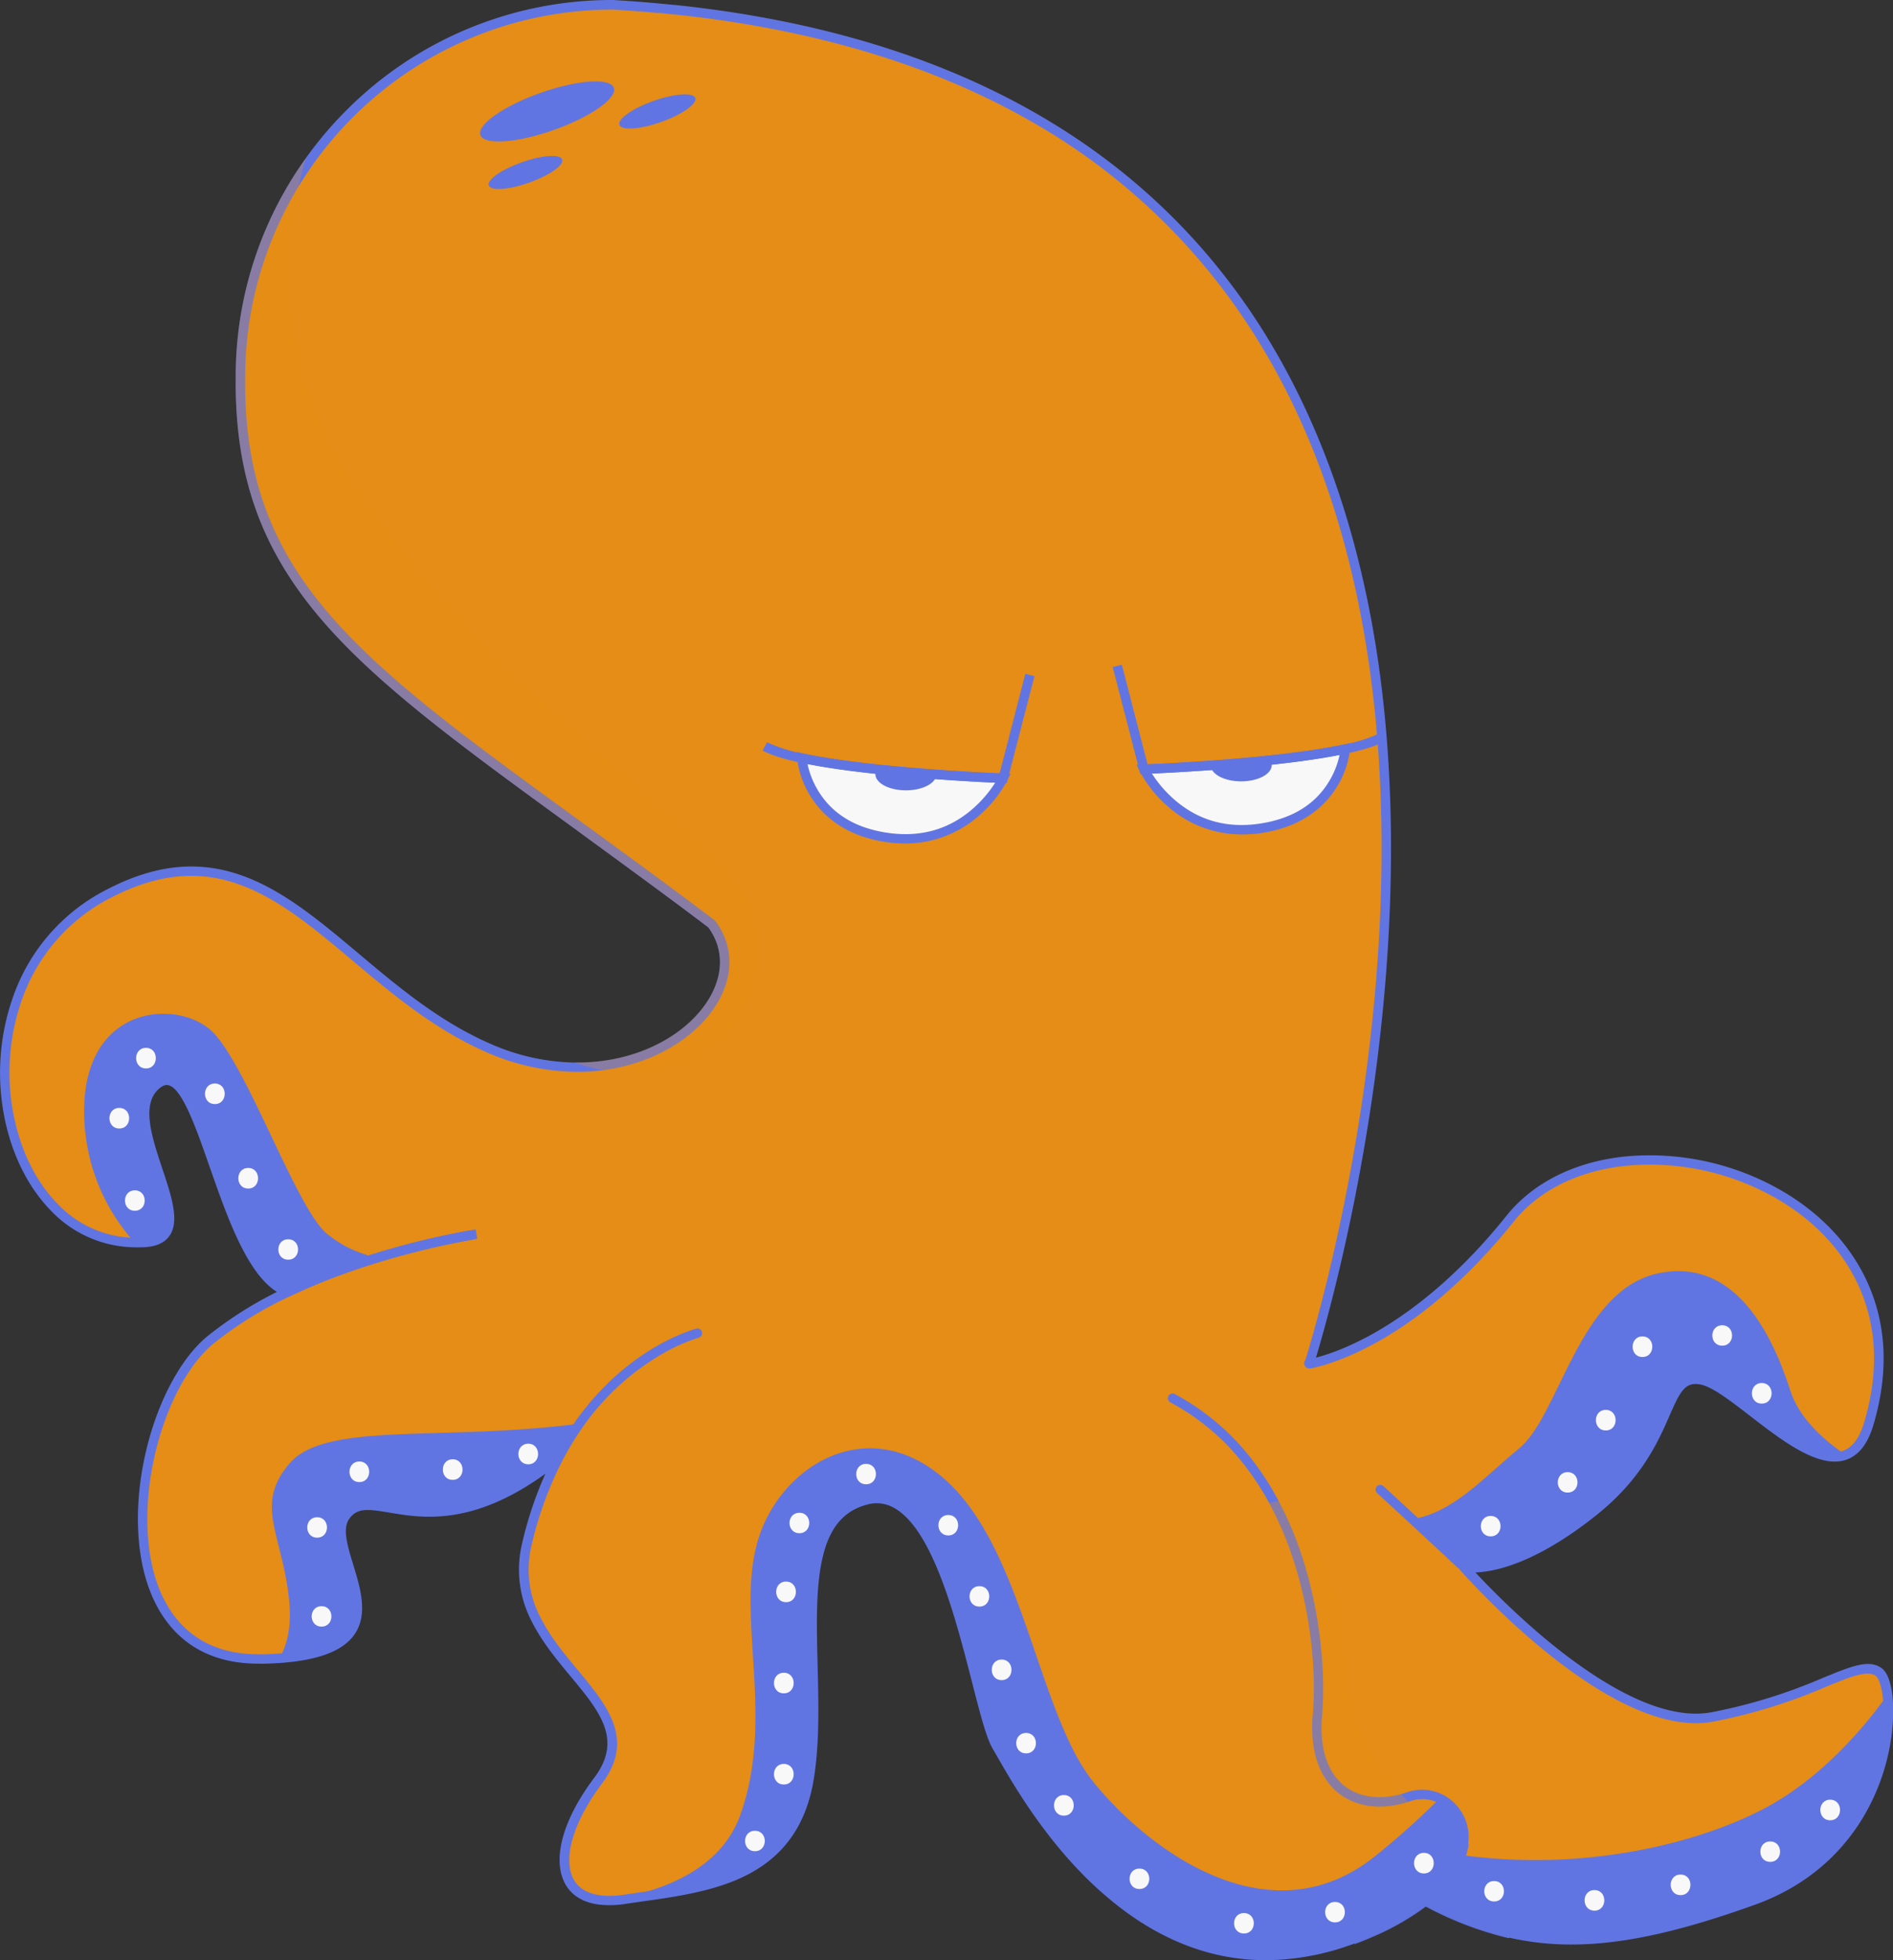 <svg xmlns="http://www.w3.org/2000/svg" viewBox="0 0 552.4 571.68"><rect x="0" y="0" width="552.4" height="571.68" fill="#333333" stroke="none"/><defs><style>.cls-1{isolation:isolate;}.cls-2,.cls-5{fill:#e58d16;}.cls-3{fill:#6175e2;}.cls-4{fill:#f8f8f8;}.cls-5{opacity:0.3;mix-blend-mode:multiply;}.cls-6{fill:none;stroke:#6175e2;stroke-miterlimit:10;stroke-width:0.25px;}</style></defs><title>logoçprueba</title><g class="cls-1"><g id="Capa_2" data-name="Capa 2"><g id="Capa_1-2" data-name="Capa 1"><path class="cls-2" d="M511.61,554.23c-42.61,15.3-66.84,15.3-95.7,0a72.59,72.59,0,0,1-15.57,9.06c-66.86,29.46-102.86-43-109.4-53.76s-14-78.54-38.34-72S240.91,486.62,236.24,518s-32.26,32.72-53.77,36-22.66-15-7.94-34.59c17.59-23.42-27.59-35.52-21-67.79A106.7,106.7,0,0,1,163,425.18q-2.58,2-5.25,3.94c-33.67,23.84-49.56,2.34-57,13.09s24.7,40.67-24.39,41.61-38.5-73.64-15-93a111.12,111.12,0,0,1,23-14.19l-1.17-.08C64,368.35,58.59,303.35,45,316.92,33.34,328.6,63.25,362.41,41,362.39c-43,1.54-57.61-76-10-101.39s67.6,25.35,111.38,44.55,81.42-14.59,65.29-36.1C117,201.09,69.4,179.58,70.17,110.07A108.69,108.69,0,0,1,178.85,1.38q9.08.53,17.68,1.43C499.8,34.35,382,397.72,382,397.72s28-4.09,58.58-42.33,124.55-9.84,104.88,59c-7.8,28.41-37.14-9.83-49.16-12s-6.73,18.57-31.23,38.23S427.15,457,427.15,457s43,49.17,72.44,43.71,42.51-17.48,48.57-13.11S554.22,538.94,511.61,554.23Z"/><path class="cls-3" d="M403.93,290.36c-5.44,60.53-20.45,107.32-20.6,107.79l-2.61-.85c.15-.46,15.07-47,20.48-107.25,3.17-35.35,2.5-68.43-2-98.32C393.58,154.43,382,122,364.63,95.41a184.71,184.71,0,0,0-63.15-59.68c-28.9-16.68-64.23-27.3-105-31.55l-.3,0L194.72,4l-.64-.06-1.55-.15-.63,0c-.67-.07-1.33-.13-2-.18l-1.34-.12-1.2-.1-2.13-.16c-.71-.06-1.42-.11-2.14-.15l-2.15-.15-2.12-.13A107.25,107.25,0,0,0,71.54,110.07c-.15,14.28,1.75,26.69,5.82,37.94,3.86,10.66,9.83,20.65,18.23,30.53C111.93,197.75,137,216,168.82,239.12c11.89,8.64,25.37,18.44,39.67,29.23l.16.12.11.16c6,8.05,5.37,18.26-1.81,27.31-6.45,8.15-17.48,14.37-30.77,16.14h0a59.46,59.46,0,0,1-7.75.51,66.19,66.19,0,0,1-26.6-5.78c-15.13-6.64-27.22-16.8-38.91-26.62-21.86-18.37-40.73-34.23-71.27-18a53,53,0,0,0-25.2,29.2,63.91,63.91,0,0,0-1.89,36.47c2.3,9.47,6.61,17.58,12.46,23.46A31.62,31.62,0,0,0,39.32,361c.51,0,1,0,1.61,0H41c3.14,0,5.16-.69,6.19-2.11,2.26-3.14-.11-10.24-2.4-17.1-3.12-9.35-6.66-19.94-.73-25.87,1.85-1.85,3.76-2.57,5.67-2.13,5.52,1.26,9.28,12,14.05,25.63C69,354.36,74.9,371.25,83.56,375.15l.58,0A190.53,190.53,0,0,1,109,365.7a226.48,226.48,0,0,1,29.84-7.13l.4,2.72a226.13,226.13,0,0,0-29.43,7A188.23,188.23,0,0,0,85,377.83l-.33.16-1.76-.13-.21-.09c-9.89-4.2-16.06-21.85-21.51-37.42-3.94-11.28-8-22.94-12.06-23.86-.35-.08-1.4-.32-3.12,1.4-4.72,4.72-1.61,14,1.39,23.05,2.63,7.87,5.11,15.3,2,19.57-1.58,2.19-4.33,3.26-8.41,3.26-.6,0-1.18,0-1.73,0a34.27,34.27,0,0,1-24.22-10.5C8.86,347,4.3,338.49,1.88,328.53a66.57,66.57,0,0,1,2-38,55.7,55.7,0,0,1,26.49-30.69c14.71-7.83,27.74-9.18,41-4.22,11.74,4.38,22.22,13.19,33.32,22.51,11.54,9.7,23.47,19.73,38.25,26.21a63.54,63.54,0,0,0,24.7,5.55c16.18.24,29.83-6.35,37.17-15.6,6.3-8,7-16.84,1.88-23.81C192.45,259.7,179,250,167.2,241.34c-31.93-23.22-57.15-41.56-73.7-61-8.62-10.14-14.75-20.4-18.72-31.37-4.19-11.57-6.15-24.29-6-38.9A109.18,109.18,0,0,1,89.21,46.17,111,111,0,0,1,101,32.24,109.35,109.35,0,0,1,178.86,0h.08l2.18.14,2.16.14,2.16.16,2.13.16,1.21.1,1.36.12q1,.08,2,.18l.65.06,1.55.15.65.06,1.43.15.31,0c78.32,8.16,135.58,39.27,170.2,92.47,17.54,27,29.31,59.73,35,97.44C406.45,221.47,407.13,254.78,403.93,290.36Z"/><path class="cls-3" d="M75.42,485.2c-19.65,0-28.18-11.82-31.89-21.83-4.1-11.11-4.38-26-.75-40.86,3.47-14.24,10.1-26.5,17.73-32.79a112.1,112.1,0,0,1,23.3-14.37c22.76-10.79,47.54-15.51,53.59-16.55A1.38,1.38,0,0,1,139,360h0a1.38,1.38,0,0,1-1.13,1.56c-5.89,1-30.4,5.66-52.89,16.32a109.43,109.43,0,0,0-22.72,14c-7.19,5.93-13.47,17.64-16.81,31.32-3.5,14.34-3.26,28.65.66,39.26,3.4,9.18,11.24,20,29.33,20h.88c1.84,0,3.59-.11,5.2-.23,10.44-.74,16.88-3.09,19.69-7.19,3.26-4.75,1.22-11.44-.76-17.91-1.84-6-3.57-11.72-.85-15.68,3.38-4.91,8.25-4.09,14.42-3.05,9.08,1.53,22.79,3.85,42.88-10.38,1.72-1.22,3.47-2.53,5.2-3.9l1.7,2.16c-1.76,1.39-3.55,2.73-5.31,4-21,14.89-35.41,12.46-44.93,10.85-6.28-1.06-9.41-1.42-11.69,1.9-2,2.87-.43,7.94,1.21,13.32,2.07,6.76,4.41,14.43.4,20.27-3.31,4.83-10.43,7.57-21.76,8.38-1.66.11-3.46.19-5.35.23Z"/><path class="cls-3" d="M428.41,537.91a18.12,18.12,0,0,1-.83,3.53c-1.47,4.37-4.56,8.58-9.19,12.53-.52.46-1.06.9-1.62,1.34-.23.18-.47.37-.71.54a75.75,75.75,0,0,1-15.16,8.7c-1.84.81-3.68,1.55-5.5,2.22-.66.25-1.32.49-2,.71a74.18,74.18,0,0,1-24,4.2c-16.2,0-31.55-6-45.85-18-16.89-14.11-27.62-32.82-32.21-40.8-.64-1.13-1.15-2-1.55-2.68-1.92-3.14-3.78-10.39-6.13-19.56-4.79-18.66-11.35-44.21-22.5-50.72a10.22,10.22,0,0,0-8.18-1.1c-7,1.88-11.15,7-13.12,16.24-1.83,8.51-1.56,19.32-1.27,30.76.27,10.88.55,22.12-1,32.29-2,13.36-8.21,22.65-19,28.4-9.29,4.94-20.78,6.58-30.92,8-1.73.25-3.36.48-5,.73a29.84,29.84,0,0,1-6.61.34c-7.12-.49-10.2-4-11.52-6.95-3.27-7.14,0-18.42,8.88-30.17,8.38-11.15,1.6-19.32-7-29.66-4-4.82-8.14-9.81-11.09-15.6a32.54,32.54,0,0,1-3.21-22,108.9,108.9,0,0,1,9.6-26.74A88.29,88.29,0,0,1,168,414.4c13.71-19.26,30.22-25.44,35.12-26.91a1.37,1.37,0,0,1,1.73,1h0a1.38,1.38,0,0,1-.94,1.62,53.53,53.53,0,0,0-10.42,4.61A72.71,72.71,0,0,0,170.19,416a86.58,86.58,0,0,0-6,9.83,106,106,0,0,0-9.34,26,29.94,29.94,0,0,0,3,20.15c2.81,5.52,6.85,10.39,10.76,15.09,8.61,10.38,16.75,20.19,7.07,33.07-8.09,10.77-11.38,21.26-8.58,27.38,1.48,3.23,4.58,5,9.21,5.35a27.54,27.54,0,0,0,6-.32c1.65-.25,3.29-.48,5-.73,20.36-2.9,43.43-6.18,47.59-34.11,1.48-9.93,1.21-21.05.94-31.81-.58-23.14-1.13-45,16.43-49.72a13,13,0,0,1,10.28,1.38c12.14,7.08,18.86,33.28,23.77,52.4,2.21,8.6,4.11,16,5.82,18.83.41.68.93,1.59,1.59,2.73,4.51,7.86,15.07,26.26,31.58,40.07,20.42,17.06,43,21.53,67.24,13.26l1.38-.49c1.94-.7,3.91-1.49,5.87-2.35a72,72,0,0,0,15.29-8.89c5.1-4,8.44-8.25,9.91-12.59a15.1,15.1,0,0,0,.74-3.94c.19-4.24-1.51-8.69-6.23-10.9a10.62,10.62,0,0,0-7.95-.4c-.22.07-.43.15-.65.21-7.7,2.47-15,1.58-20.22-2.48-5.81-4.55-8.51-12.72-7.6-23,1-10.87-.12-28.75-6.06-46.31a97.85,97.85,0,0,0-6.7-15.41A79.66,79.66,0,0,0,363.69,428a67.45,67.45,0,0,0-22.15-19,1.38,1.38,0,0,1-.59-1.83,1.41,1.41,0,0,1,1.24-.76,1.32,1.32,0,0,1,.64.16,70.33,70.33,0,0,1,23.05,19.81,82.18,82.18,0,0,1,7.2,11.31l0,0a100.84,100.84,0,0,1,6.51,15.16c6.08,18,7.19,36.28,6.2,47.43-.83,9.32,1.5,16.63,6.55,20.58,4.19,3.28,10.11,4.12,16.46,2.4.61-.16,1.22-.35,1.83-.56a13.32,13.32,0,0,1,10,.51A13.93,13.93,0,0,1,428.41,537.91Z"/><path class="cls-3" d="M546,525.76c-4.81,9.75-14.6,22.83-33.92,29.76-21.51,7.72-38.37,11.59-53.5,11.59a81.65,81.65,0,0,1-18.4-2.05,99.85,99.85,0,0,1-24.12-9.21l-.79-.41,1.29-2.42,1.83,1a93,93,0,0,0,25.27,9c18.84,3.56,39,.22,67.49-10,18.46-6.63,27.8-19.1,32.39-28.39,5.67-11.51,6.74-23,5.84-30-.47-3.59-1.38-5.4-2-5.86-2.44-1.76-7.2.18-14.4,3.12a159,159,0,0,1-33.11,10.23c-11,2-24.91-2.9-41.29-14.67-17.76-12.76-32.3-29.32-32.44-29.48l-2.85-3.27,4.21,1s3.29.72,9.4-.89c5.68-1.5,15-5.35,27.36-15.24,12.6-10.12,17.09-20.39,20.37-27.89,3-6.89,5.18-11.86,12-10.63,4.08.75,9.47,4.91,15.72,9.72,9,6.94,19.18,14.79,25.71,12.25,2.75-1.07,4.82-4.08,6.16-9,4.26-14.92,3.38-28.59-2.63-40.64-5.26-10.54-14.29-19.34-26.12-25.44a74.13,74.13,0,0,0-40.44-8c-14.11,1.33-25.94,7.12-33.3,16.33-8.8,11-23.09,26.15-41.18,35.86-10.91,5.85-18,6.93-18.26,7l-.4-2.72c.06,0,7-1.09,17.52-6.76,9.72-5.24,24.58-15.58,40.18-35.07,7.83-9.79,20.32-15.95,35.18-17.35a77.06,77.06,0,0,1,42,8.31c12.35,6.38,21.8,15.6,27.32,26.67,6.32,12.68,7.27,27,2.82,42.6-1.6,5.83-4.16,9.36-7.82,10.79-8,3.1-18.81-5.26-28.38-12.64-5.71-4.41-11.11-8.57-14.53-9.19-4.46-.81-5.88,2-8.95,9-3.2,7.32-8,18.39-21.17,28.94-17.74,14.24-29.86,16.69-35.52,16.89,4.72,5.06,16.29,16.93,29.72,26.58,15.75,11.32,28.93,16.09,39.19,14.19a156.53,156.53,0,0,0,32.57-10.06c8.34-3.41,13.37-5.46,17.05-2.81,1.95,1.4,2.78,5,3.13,7.74C553.05,501.56,552,513.71,546,525.76Z"/><path class="cls-3" d="M109.36,367a190.78,190.78,0,0,0-25,9.58l-1.17-.08C64,368.35,58.59,303.35,45,316.92,33.34,328.6,63.25,362.41,41,362.39c-.57,0-1.13,0-1.69,0a57,57,0,0,1-14.72-40.3c1.13-29.85,28.49-30.59,37.74-20.84C72.68,312.2,86.76,353,95.54,359.93,102.21,365.21,106.35,365.41,109.36,367Z"/><path class="cls-3" d="M169.07,415.2a86.88,86.88,0,0,0-6.12,10q-2.58,2-5.25,3.94c-33.67,23.84-49.56,2.34-57,13.09-7.13,10.34,22.3,38.41-19.12,41.37,2.09-3.64,3.62-9.09,2.77-17.08-2-19.27-10.33-27.62.24-39.82S129.25,420.42,169.07,415.2Z"/><path class="cls-3" d="M400.34,563.29c-66.86,29.46-102.86-43-109.4-53.76s-14-78.54-38.34-72S240.91,486.62,236.24,518s-32.26,32.72-53.77,36a28.62,28.62,0,0,1-6.31.33c14.33-1.94,33.6-7.78,39.8-24.82,10.28-28.26-1.29-58,5.14-80.06s32.49-38.13,55.1-17.57,26.78,68.09,43,88,51.55,46.25,82.39,21.2a232,232,0,0,0,18.47-16.54C430.33,529.27,433.66,548.48,400.34,563.29Z"/><path class="cls-3" d="M511.61,554.23c-42.61,15.3-66.84,15.3-95.7,0,5.72-4.49,8.95-9.05,10.36-13.23,36,5,69.17-3.41,88.38-13.47,16.51-8.65,28.93-23.18,36.09-33.15C552.62,509,546,541.9,511.61,554.23Z"/><path class="cls-3" d="M538.49,424.26c-11.9,4.63-32.57-20.15-42.17-21.89-12-2.19-6.73,18.57-31.23,38.23S427.15,457,427.15,457s-6.13-5.71-15-13.94c12-1.95,20.83-12.18,31.24-20.72,11.56-9.49,17.34-45.75,40.12-50.89s33.75,18,38.89,34C524.91,413.46,532,419.85,538.49,424.26Z"/><path class="cls-3" d="M427.15,457a1.37,1.37,0,0,1-1.94.07c-2.09-1.95-7.29-6.78-14-13-2.86-2.65-6-5.55-9.34-8.61a1.37,1.37,0,0,1-.09-1.94h0a1.38,1.38,0,0,1,1.95-.08L413,442c6.75,6.23,11.95,11.07,14,13a1.37,1.37,0,0,1,.06,1.94Z"/><path class="cls-4" d="M292.74,227s-10,20.6-33.67,17.29S234,221.06,234,221.06C255,225.57,292.74,227,292.74,227Z"/><path class="cls-3" d="M264.09,246a36.69,36.69,0,0,1-5.21-.37c-12.76-1.78-19.23-8.31-22.41-13.48a26.63,26.63,0,0,1-3.87-11l-.13-1.83,1.79.39c20.64,4.43,58.15,5.85,58.53,5.86l2.1.08-.92,1.89a35.54,35.54,0,0,1-8.28,10.33A32.44,32.44,0,0,1,264.09,246Zm-28.45-23.17a25.51,25.51,0,0,0,3.24,8c4.18,6.72,11,10.78,20.38,12.09s17.64-1,24.55-7a35.38,35.38,0,0,0,6.6-7.65C282.21,227.86,253.72,226.36,235.64,222.81Z"/><path class="cls-3" d="M255.89,224.32a2.8,2.8,0,0,0-.44,1.46c0,2.61,4,4.72,8.9,4.72s8.83-2.07,8.9-4.65"/><path class="cls-4" d="M333.82,224.33s10,20.61,33.66,17.3,25.1-23.2,25.1-23.2C371.58,223,333.82,224.33,333.82,224.33Z"/><path class="cls-3" d="M362.47,243.36a32.44,32.44,0,0,1-21.6-8.1,36,36,0,0,1-8.29-10.33l-.92-1.9,2.11-.07c.38,0,37.89-1.43,58.53-5.87l1.79-.38-.13,1.82a26.65,26.65,0,0,1-3.87,11c-3.18,5.16-9.65,11.69-22.42,13.48A38.08,38.08,0,0,1,362.47,243.36Zm-26.33-17.75a35.48,35.48,0,0,0,6.61,7.64c6.91,6,15.17,8.33,24.54,7s16.21-5.38,20.39-12.1a25.11,25.11,0,0,0,3.23-8C372.83,223.74,344.35,225.24,336.14,225.61Z"/><path class="cls-3" d="M353.31,223.22c.06,2.58,4,4.66,8.89,4.66s8.9-2.12,8.9-4.72a2.82,2.82,0,0,0-.43-1.47"/><ellipse class="cls-3" cx="159.65" cy="32.49" rx="20.65" ry="5.75" transform="translate(-1.69 55.11) rotate(-19.48)"/><ellipse class="cls-3" cx="153.34" cy="50.28" rx="11.36" ry="3.16" transform="translate(-7.99 54.03) rotate(-19.48)"/><ellipse class="cls-3" cx="191.82" cy="32.49" rx="11.75" ry="3.27" transform="translate(0.15 65.84) rotate(-19.48)"/><path class="cls-3" d="M293.79,228.37l-1.1,0c-.38,0-38.13-1.44-59-5.93-5.09-1.09-8.74-2.25-11.15-3.55l1.3-2.42a43.09,43.09,0,0,0,10.43,3.29c18.65,4,51.05,5.55,57.42,5.82l7.51-29.07,2.66.69Z"/><path class="cls-3" d="M332.77,225.74l-8.07-31.2,2.67-.69,7.5,29.06c6.38-.27,38.78-1.81,57.43-5.82a42,42,0,0,0,10.42-3.29l1.31,2.42c-2.41,1.3-6.06,2.46-11.16,3.56-20.87,4.49-58.62,5.91-59,5.92Z"/><path class="cls-4" d="M39.35,353.11c3.83,0,3.84-5.95,0-5.95s-3.83,5.95,0,5.95Z"/><path class="cls-4" d="M34.81,329.12c3.83,0,3.84-6,0-6s-3.83,6,0,6Z"/><path class="cls-4" d="M42.6,311.6c3.83,0,3.83-6,0-6s-3.84,6,0,6Z"/><path class="cls-4" d="M62.7,322c3.83,0,3.84-6,0-6s-3.84,6,0,6Z"/><path class="cls-4" d="M72.43,346.63c3.83,0,3.84-6,0-6s-3.84,6,0,6Z"/><path class="cls-4" d="M84.1,367.38c3.83,0,3.84-5.95,0-5.95s-3.83,5.95,0,5.95Z"/><path class="cls-4" d="M93.83,474.39c3.83,0,3.84-5.95,0-5.95s-3.83,5.95,0,5.95Z"/><path class="cls-4" d="M92.54,448.45c3.83,0,3.83-5.95,0-5.95s-3.84,5.95,0,5.95Z"/><path class="cls-4" d="M104.86,432.24c3.83,0,3.83-6,0-6s-3.84,6,0,6Z"/><path class="cls-4" d="M132.1,431.59c3.83,0,3.83-6,0-6s-3.84,6,0,6Z"/><path class="cls-4" d="M154.15,427.05c3.83,0,3.83-6,0-6s-3.84,6,0,6Z"/><path class="cls-4" d="M220.3,539.89c3.83,0,3.84-5.95,0-5.95s-3.84,5.95,0,5.95Z"/><path class="cls-4" d="M228.73,520.44c3.83,0,3.84-6,0-6s-3.84,6,0,6Z"/><path class="cls-4" d="M228.73,493.85c3.83,0,3.84-6,0-6s-3.84,6,0,6Z"/><path class="cls-4" d="M229.38,467.26c3.83,0,3.84-6,0-6s-3.84,6,0,6Z"/><path class="cls-4" d="M233.27,447.15c3.83,0,3.84-5.95,0-5.95s-3.84,5.95,0,5.95Z"/><path class="cls-4" d="M252.73,432.88c3.83,0,3.83-5.95,0-5.95s-3.84,5.95,0,5.95Z"/><path class="cls-4" d="M276.72,447.8c3.83,0,3.84-5.95,0-5.95s-3.83,5.95,0,5.95Z"/><path class="cls-4" d="M285.8,468.55c3.83,0,3.84-5.95,0-5.95s-3.83,5.95,0,5.95Z"/><path class="cls-4" d="M292.29,490c3.83,0,3.84-6,0-6s-3.84,6,0,6Z"/><path class="cls-4" d="M299.42,511.36c3.83,0,3.84-5.95,0-5.95s-3.83,5.95,0,5.95Z"/><path class="cls-4" d="M310.45,529.52c3.83,0,3.84-6,0-6s-3.84,6,0,6Z"/><path class="cls-4" d="M332.5,550.92c3.83,0,3.84-5.95,0-5.95s-3.84,5.95,0,5.95Z"/><path class="cls-4" d="M363,563.89c3.83,0,3.84-5.95,0-5.95s-3.84,5.95,0,5.95Z"/><path class="cls-4" d="M389.57,560.65c3.83,0,3.84-5.95,0-5.95s-3.83,5.95,0,5.95Z"/><path class="cls-4" d="M415.51,546.38c3.83,0,3.84-6,0-6s-3.83,6,0,6Z"/><path class="cls-4" d="M436,554.55c3.83,0,3.83-5.95,0-5.95s-3.84,5.95,0,5.95Z"/><path class="cls-4" d="M465.28,557.23c3.83,0,3.84-6,0-6s-3.83,6,0,6Z"/><path class="cls-4" d="M490.41,552.7c3.83,0,3.84-6,0-6s-3.84,6,0,6Z"/><path class="cls-4" d="M516.57,543c3.83,0,3.83-5.95,0-5.95s-3.84,5.95,0,5.95Z"/><path class="cls-4" d="M534.07,530.87c3.83,0,3.84-6,0-6s-3.83,6,0,6Z"/><path class="cls-4" d="M435,448.07c3.83,0,3.83-5.95,0-5.95s-3.84,5.95,0,5.95Z"/><path class="cls-4" d="M457.46,435.3c3.83,0,3.83-5.95,0-5.95s-3.84,5.95,0,5.95Z"/><path class="cls-4" d="M468.58,417.18c3.83,0,3.83-6,0-6s-3.84,6,0,6Z"/><path class="cls-4" d="M479.29,395.76c3.83,0,3.83-6,0-6s-3.84,6,0,6Z"/><path class="cls-4" d="M502.56,392.46c3.83,0,3.84-5.95,0-5.95s-3.84,5.95,0,5.95Z"/><path class="cls-4" d="M514.1,409.35c3.83,0,3.83-6,0-6s-3.84,6,0,6Z"/><path class="cls-5" d="M176.18,312.08h0a45.1,45.1,0,0,1-8.54-2.24c16.18.24,29.83-6.35,37.17-15.6,6.3-8,7-16.84,1.88-23.81C192.45,259.7,179,250,167.2,241.34c-31.93-23.22-57.15-41.56-73.7-61-8.62-10.14-14.75-20.4-18.72-31.37-4.19-11.57-6.15-24.29-6-38.9A109.18,109.18,0,0,1,89.21,46.17c-.75,2.57-1.45,5.29-2.07,8.13-5.17,23.65-4.91,56,17.72,89.33,44.32,65.3,110.93,101.73,115.44,124.76C224.77,291.18,210.52,317.34,176.18,312.08Z"/><path class="cls-3" d="M382.07,399.12a1.49,1.49,0,0,0,0-3,1.49,1.49,0,0,0,0,3Z"/><path class="cls-5" d="M410.89,525.53c-7.7,2.47-15,1.58-20.22-2.48-5.81-4.55-8.51-12.72-7.6-23,1-10.87-.12-28.75-6.06-46.31a97.85,97.85,0,0,0-6.7-15.41l2.77-.66,0,0a63.59,63.59,0,0,1,19.51,46.45c0,11.24,5.44,26.87,16.21,39.12Q409.83,524.42,410.89,525.53Z"/><path class="cls-6" d="M443.66,563l-3.48,2.11a99.85,99.85,0,0,1-24.12-9.21,75.75,75.75,0,0,1-15.16,8.7c-1.84.81-3.68,1.55-5.5,2.22l-1.49-2.38c1.94-.7,3.91-1.49,5.87-2.35a72,72,0,0,0,15.29-8.89c5.1-4,8.44-8.25,9.91-12.59a15.1,15.1,0,0,0,.74-3.94c.88.45,1.77.89,2.69,1.29a18.12,18.12,0,0,1-.83,3.53c-1.47,4.37-4.56,8.58-9.19,12.53A93,93,0,0,0,443.66,563Z"/></g></g></g></svg>